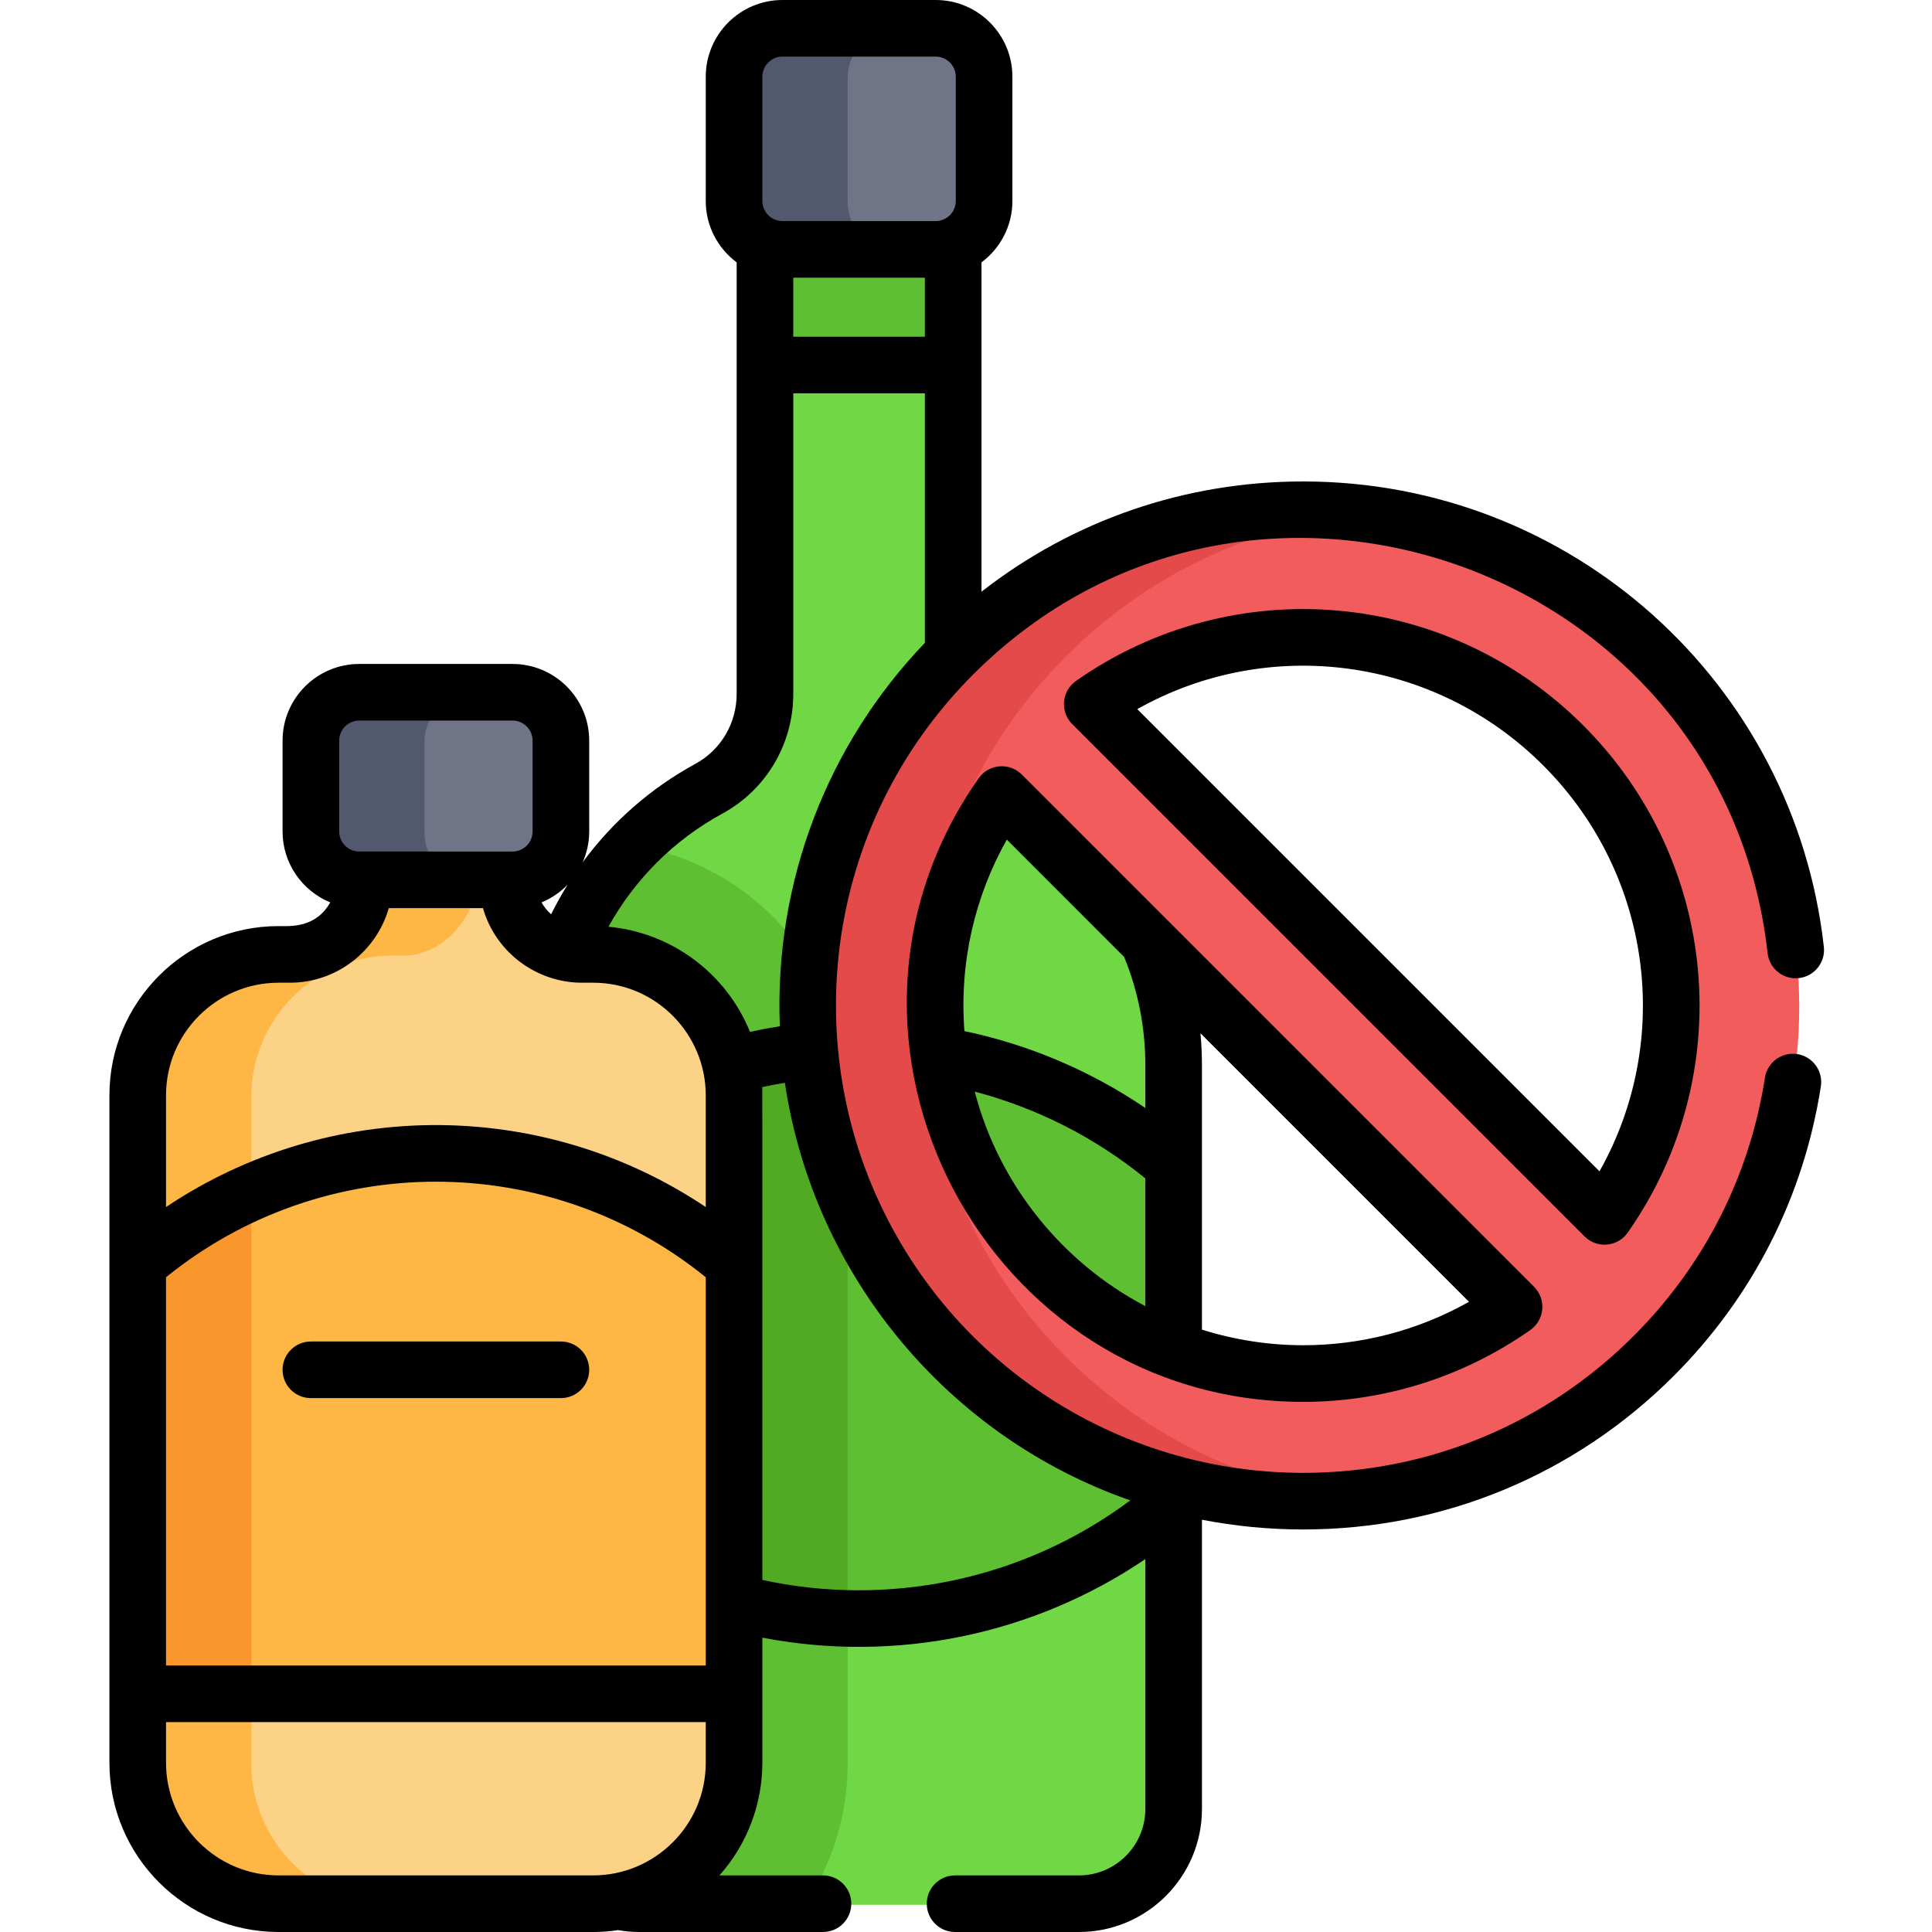 <svg height="512pt" viewBox="-29 0 512 512" width="512pt" xmlns="http://www.w3.org/2000/svg"><path d="m275.363 247.637-41.477-42.191c-6.566-6.68-10.238-15.688-10.211-25.055.008-4.047.02-6.652.031-6.664v-78.691h-49.879v89.184c0 10.547-5.848 20.145-15.09 25.223-17.207 9.453-30.711 26.77-37.816 45.277 1.414.32 2.879.508 4.395.508h2.984c19.516 0 35.336 15.816 35.336 35.332v176.906c0 18.25-11.281 33.543-28.652 36.719 1.777.398 3.621.613 5.516.613h116.535c13.859 0 25.098-11.238 25.098-25.098v-197.121c0-11.699-2.418-24.836-6.77-34.941zm0 0" fill="#6fd844"/><path d="m195.637 467.465v-176.906c0-33.152-24.09-60.773-55.68-66.309-8.242 8.785-14.789 19.406-19.035 30.469 1.414.32 2.879.508 4.391.508h2.988c19.516 0 35.332 15.816 35.332 35.332v176.906c0 18.25-11.277 33.543-28.648 36.719 1.777.398 3.621.613 5.516.613h43.805c7.152-10.691 11.332-23.531 11.332-37.332zm0 0" fill="#5fbf32"/><path d="m219.883 279.883-34.238-1.074c-7.141.73-16.109 2.047-22.852 3.902.547 2.531.844 5.156.844 7.844v134.34c39.617 10.609 84.551 2.648 118.496-26.59 0-16.988 0-72.18 0-89.23-17.324-14.922-38.699-25.273-62.25-29.191zm0 0" fill="#5fbf32"/><path d="m162.793 282.711c.547 2.535.844 5.156.844 7.848v134.336c10.398 2.785 21.164 4.277 32 4.453v-138.789c0-3.91-.352-7.738-.996-11.469l-8.996-.281c-7.145.73-16.109 2.047-22.852 3.902zm0 0" fill="#51aa22"/><path d="m409.34 173.867c-51.301-51.301-134.477-51.301-185.777 0-51.301 51.301-51.301 134.477 0 185.777s134.477 51.301 185.777 0c51.301-51.301 51.301-134.477 0-185.777zm-44.246 177.375c-37.262 21.484-85.699 16.297-117.562-15.566s-37.051-80.301-15.566-117.562c2.191-3.797 7.395-4.484 10.492-1.383l124.02 124.02c3.102 3.102 2.414 8.301-1.383 10.492zm35.844-35.844c-2.188 3.797-7.391 4.484-10.492 1.383l-124.02-124.02c-3.098-3.102-2.414-8.301 1.383-10.492 37.266-21.484 85.699-16.297 117.562 15.566 31.863 31.863 37.051 80.301 15.566 117.562zm0 0" fill="#f25c5c"/><path d="m128.301 253.227h-2.984c-10.914 0-19.762-10.848-19.762-21.762h-37.871c0 10.914-8.848 21.762-19.758 21.762h-2.988c-20.535 0-37.332 16.797-37.332 37.332v176.906c0 20.531 16.801 37.332 37.332 37.332h83.367c20.531 0 37.332-16.801 37.332-37.332v-176.906c-.004-20.535-16.801-37.332-37.336-37.332zm0 0" fill="#fcd286"/><path d="m37.605 467.465v-176.906c0-20.535 16.801-37.332 37.332-37.332h2.988c10.914 0 19.762-10.848 19.762-21.762h-30.004c0 10.914-8.848 21.762-19.762 21.762h-2.984c-20.535 0-37.336 16.797-37.336 37.332v176.906c0 20.531 16.801 37.332 37.336 37.332h30c-20.531 0-37.332-16.801-37.332-37.332zm0 0" fill="#feb644"/><path d="m106.926 183.754h-40.613c-7.055 0-12.828 5.773-12.828 12.824v24.059c0 7.055 5.773 12.828 12.828 12.828h40.613c7.055 0 12.824-5.773 12.824-12.828v-24.059c0-7.051-5.77-12.824-12.824-12.824zm0 0" fill="#707487"/><path d="m83.488 220.637v-24.059c0-7.051 5.77-12.824 12.824-12.824h-30c-7.055 0-12.828 5.773-12.828 12.824v24.059c0 7.055 5.773 12.828 12.828 12.828h30c-7.055 0-12.824-5.773-12.824-12.828zm0 0" fill="#52586d"/><path d="m7.602 449.168h158.031v-113.895c-21.211-18.273-48.82-29.32-79.016-29.32-30.191 0-57.805 11.051-79.016 29.32zm0 0" fill="#feb644"/><path d="m223.707 97.035v-33.66c-1.441.602-3 .941-4.633.941h-40.613c-1.633 0-3.191-.34-4.633-.941v33.66zm0 0" fill="#5fbf32"/><path d="m219.074 7.797h-40.613c-7.055 0-12.828 5.773-12.828 12.828v32.934c0 7.055 5.773 12.828 12.828 12.828h40.613c7.055 0 12.824-5.773 12.824-12.828v-32.934c0-7.055-5.77-12.828-12.824-12.828zm0 0" fill="#707487"/><path d="m195.637 53.559v-32.934c0-7.055 5.77-12.828 12.824-12.828h-30c-7.055 0-12.828 5.773-12.828 12.828v32.934c0 7.055 5.773 12.828 12.828 12.828h30c-7.055 0-12.824-5.773-12.824-12.828zm0 0" fill="#52586d"/><path d="m253.562 359.645c-51.301-51.301-51.301-134.477 0-185.777 21.832-21.828 49.43-34.363 77.891-37.617-38.426-4.391-78.418 8.145-107.891 37.617-51.301 51.301-51.301 134.477 0 185.777 29.473 29.473 69.465 42.008 107.891 37.617-28.461-3.254-56.059-15.789-77.891-37.617zm0 0" fill="#e54a4a"/><path d="m37.605 316.289c-10.949 4.852-21.047 11.27-30.004 18.984v113.895h30.004zm0 0" fill="#f9972d"/><path d="m44.832 512h83.367c2.246 0 4.449-.172 6.609-.492 1.855.324 3.727.492 5.59.492h48.699c4.145 0 7.5-3.359 7.5-7.5 0-4.145-3.355-7.5-7.5-7.5h-27.441c7.492-8.398 11.375-19.137 11.375-29.832 0-12.266 0-20.348 0-33.168 35.48 6.812 71.914-.789 101.496-20.828v66.227c0 9.707-7.895 17.602-17.598 17.602h-32.828c-4.145 0-7.5 3.355-7.5 7.5 0 4.141 3.355 7.5 7.5 7.5h32.828c17.977 0 32.602-14.625 32.602-32.602v-76.652c8.742 1.699 17.711 2.578 26.816 2.578 37.09 0 71.965-14.449 98.195-40.676 20.969-20.969 34.457-47.508 39.004-76.742.637-4.094-2.164-7.926-6.258-8.562-4.09-.641-7.93 2.164-8.566 6.258-4.055 26.07-16.082 49.738-34.789 68.441-23.395 23.395-54.5 36.277-87.586 36.277-52.082 0-99.242-32.617-116.918-83.008-15.086-43.391-5.453-93.648 29.477-128.578 73.113-73.113 199.023-28.82 210.523 73.852.461 4.117 4.168 7.078 8.289 6.621 4.117-.461 7.082-4.172 6.621-8.289-7.84-69.996-66.918-123.328-137.988-123.328-31.281 0-60.98 10.273-85.246 29.219 0-9.414 0-76.59 0-87.277 4.961-3.711 8.191-9.613 8.191-16.27v-32.934c0-11.211-9.117-20.328-20.328-20.328h-40.613c-11.207 0-20.324 9.117-20.324 20.328v32.934c0 6.66 3.23 12.562 8.191 16.273v114.387c0 7.742-4.191 14.832-10.938 18.504-11.832 6.438-22.004 15.383-29.867 26.086 1.105-2.504 1.73-5.266 1.73-8.172v-24.059c0-11.207-9.117-20.324-20.324-20.324h-40.613c-11.211 0-20.328 9.117-20.328 20.324v24.059c0 8.484 5.23 15.762 12.633 18.805-3.887 6.926-10.793 6.281-13.684 6.281-24.723 0-44.832 20.113-44.832 44.832v176.91c0 24.719 20.109 44.832 44.832 44.832zm225.703-114.383c-28.691 21.387-64.449 28.258-97.504 21.086 0-137.418.023-128.992-.051-130.605 1.992-.434 4.004-.82 6.02-1.152 7.633 51.184 43.34 93.879 91.535 110.672zm-54.434-308.379h-34.875v-15.648h34.875zm-43.07-68.91c0-2.938 2.391-5.328 5.324-5.328h40.613c2.938 0 5.324 2.391 5.324 5.328v32.934c0 3.012-2.477 5.328-5.324 5.328h-40.613c-2.871 0-5.324-2.336-5.324-5.328zm-10.574 195.273c11.578-6.301 18.77-18.441 18.77-31.68v-79.684h34.875v66.125c-25.672 26.781-39.957 63.109-38.438 101.609-2.648.414-5.289.91-7.906 1.48-6.383-15.676-20.941-26.34-37.512-27.848 6.965-12.598 17.43-23.051 30.211-30.004zm-41.035 18.848c-1.574 2.539-3.039 5.152-4.363 7.848-1.012-.902-1.875-1.965-2.543-3.152 2.621-1.078 4.965-2.688 6.906-4.695zm-60.539-38.168c0-2.934 2.391-5.324 5.324-5.324h40.613c2.938 0 5.324 2.391 5.324 5.324v24.059c0 2.938-2.387 5.324-5.324 5.324-14.031 0-26.133 0-40.613 0-2.938 0-5.324-2.387-5.324-5.324zm-45.883 93.977c0-16.445 13.383-29.828 29.832-29.828h2.988c12.43 0 22.945-8.367 26.211-19.762h24.965c3.414 11.914 14.395 19.762 26.215 19.762h2.984c16.594 0 29.836 13.547 29.836 29.832v29.613c-43.273-28.953-99.75-28.961-143.031 0zm0 48.227c41.625-33.742 101.355-33.781 143.031 0v102.887h-143.031zm0 117.887h143.031v10.797c0 16.578-13.539 29.832-29.836 29.832h-83.363c-16.449 0-29.832-13.383-29.832-29.832zm0 0"/><path d="m119.648 355.512h-66.266c-4.145 0-7.5 3.359-7.5 7.5 0 4.145 3.355 7.5 7.5 7.5h66.266c4.141 0 7.5-3.355 7.5-7.5 0-4.141-3.359-7.5-7.5-7.5zm0 0"/><path d="m241.789 205.262c-3.281-3.281-8.762-2.832-11.445.996-48.703 69.414 1.828 165.258 86.035 165.25 20.922 0 41.953-6.262 60.172-19.043 3.816-2.68 4.285-8.152.996-11.445-11.176-11.18-129.199-129.199-135.758-135.758zm32.738 140.867c-21.953-11.488-38.82-32.23-45.211-56.84 16.48 4.336 31.898 12.16 45.211 22.992zm0-52.504c-14.504-9.836-30.777-16.77-47.945-20.375-1.387-18.238 2.777-35.715 11.234-50.75l31.098 31.102c3.727 9.105 5.613 18.746 5.613 28.68zm85.777 51.367c-13.719 7.719-28.852 11.508-43.922 11.508-9.086 0-18.141-1.398-26.855-4.129 0-7.551 0-62.227 0-70.09 0-2.84-.137-5.66-.391-8.461zm0 0"/><path d="m402.352 326.66c29.305-41.762 24.348-98.297-11.777-134.426-36.129-36.125-92.664-41.082-134.426-11.781-3.816 2.68-4.289 8.152-.996 11.445l135.758 135.758c3.305 3.305 8.773 2.809 11.441-.996zm-22.387-123.816c28.812 28.812 34.496 72.77 14.918 107.57l-122.488-122.488c34.801-19.582 78.754-13.898 107.57 14.918zm0 0"/></svg>